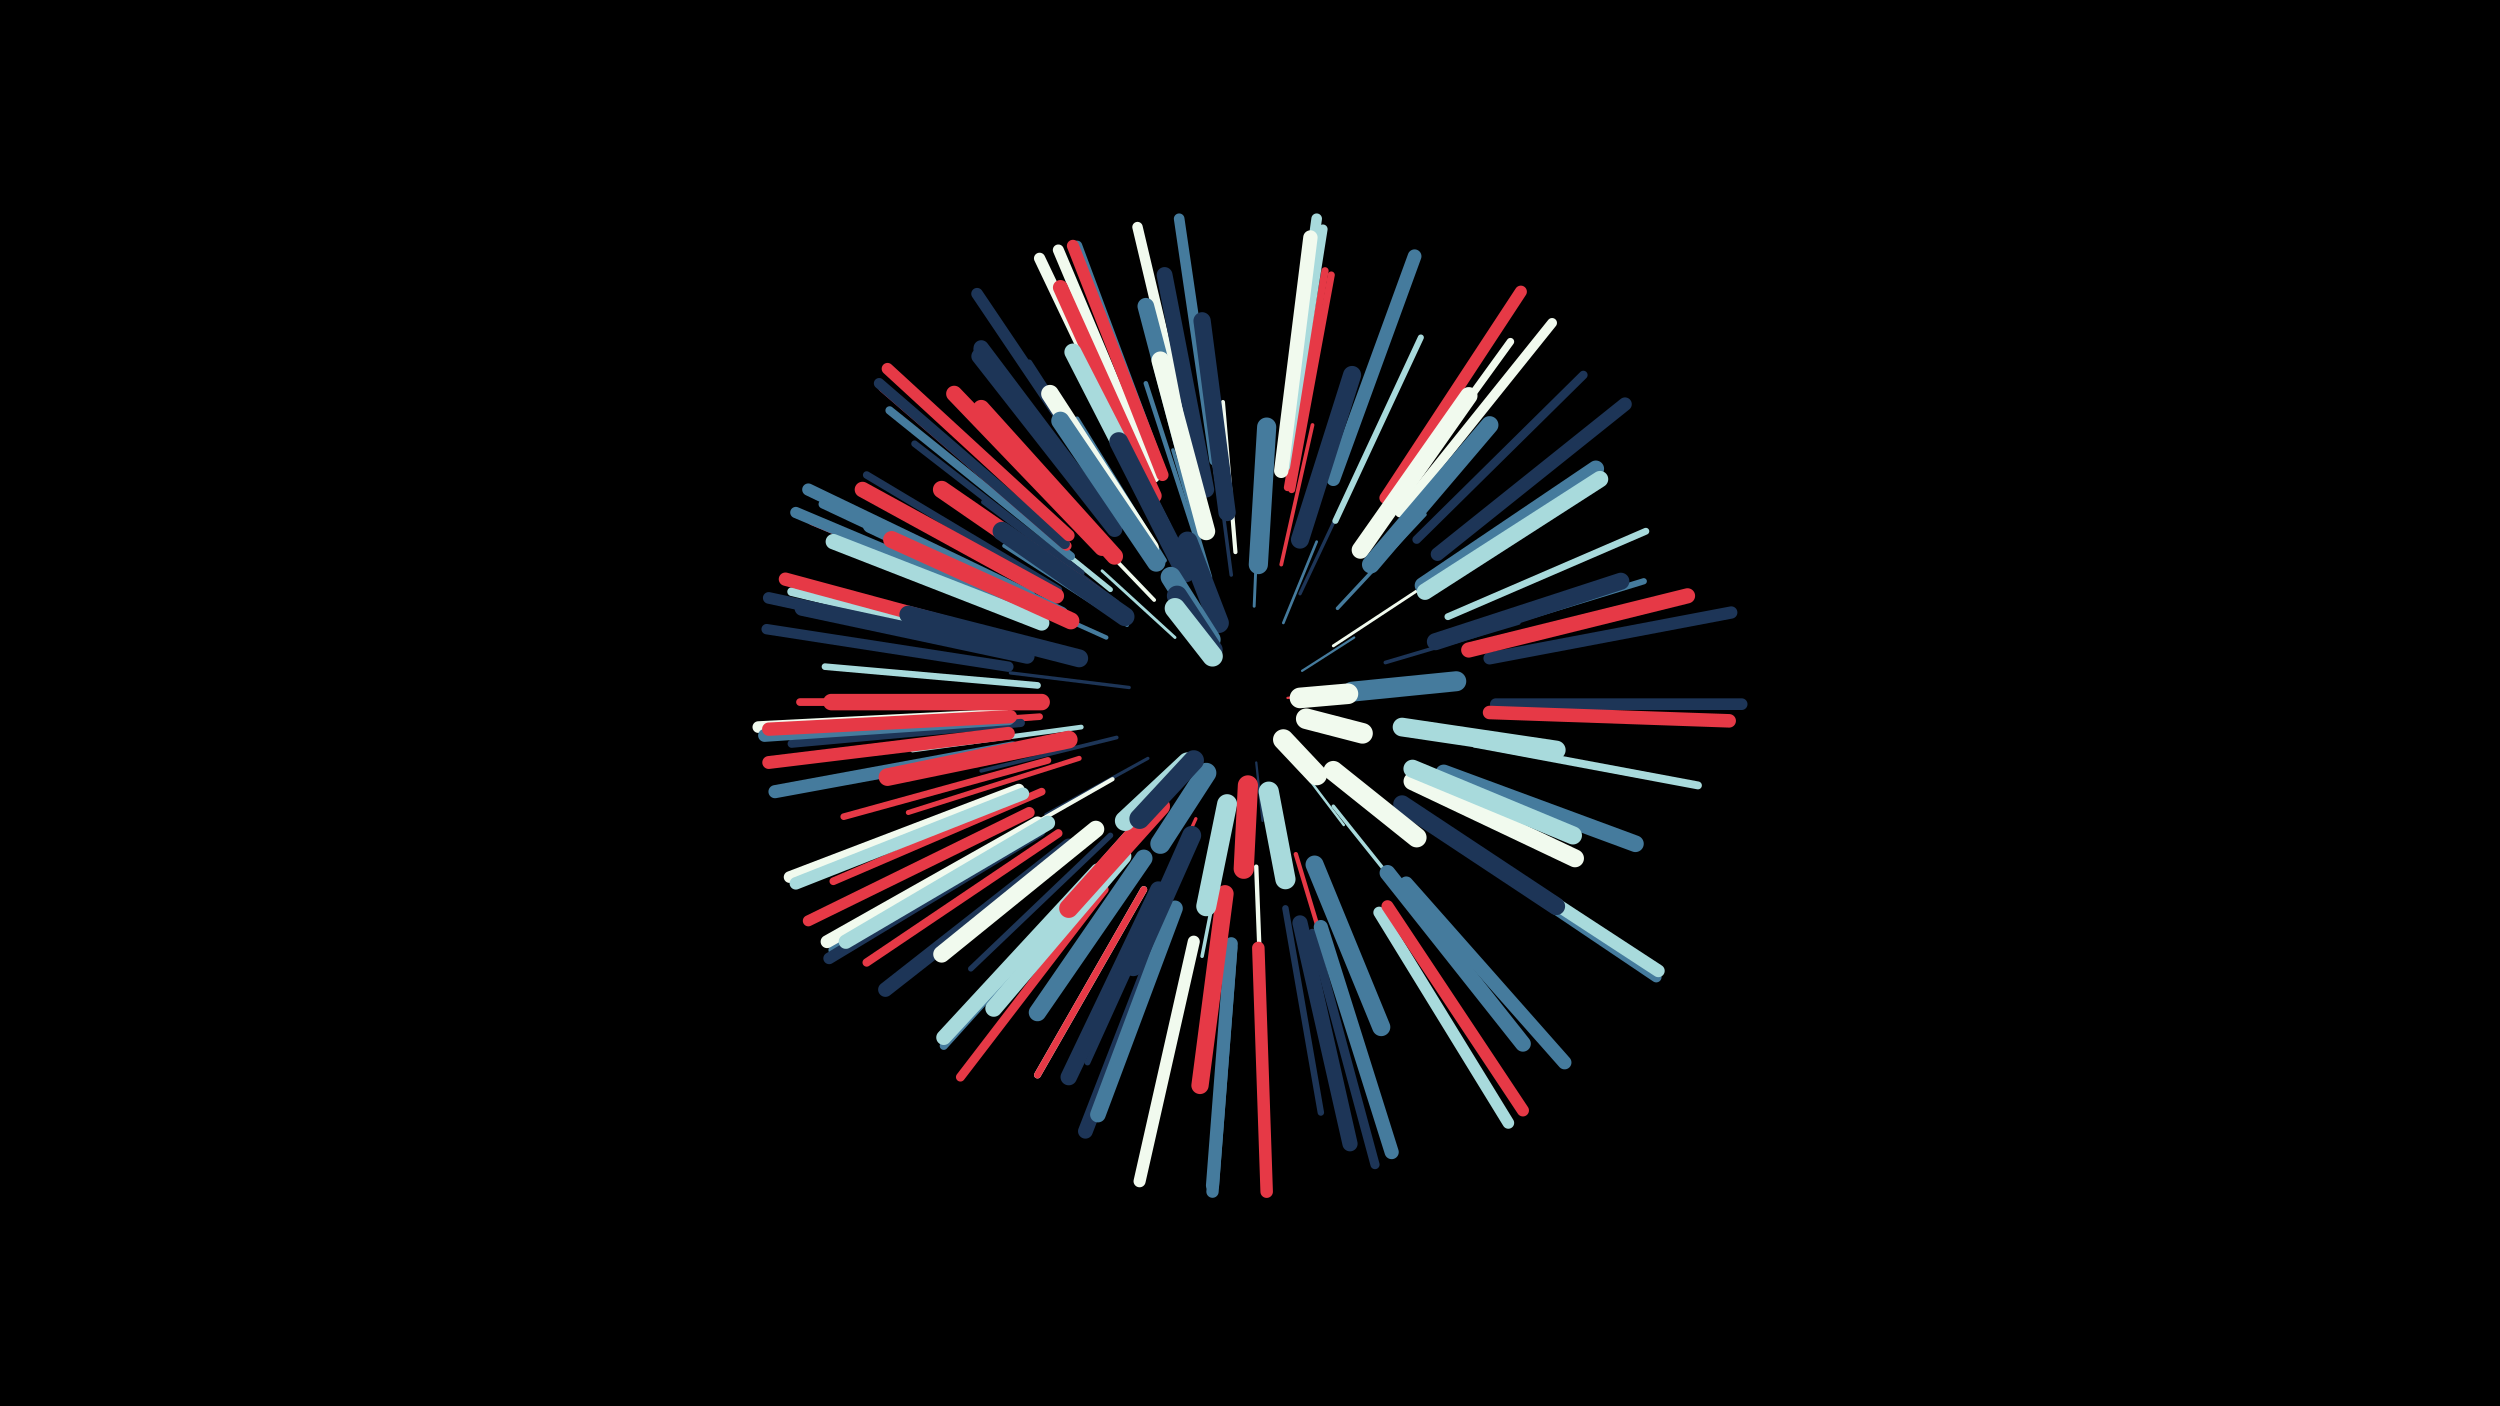 <svg width="1200" height="675" viewBox="-500 -500 1200 675" xmlns="http://www.w3.org/2000/svg"><path d="M-500-500h1200v675h-1200z" fill="#000"/><style>.sparkles path{stroke-linecap:round}</style><g class="sparkles"><path d="M118-165l17-2" stroke-width="1.1" stroke="#e639461"/><path d="M103-134l3 28" stroke-width="1.1" stroke="#1d35573"/><path d="M125-178l25-16" stroke-width="1.1" stroke="#457b9d4"/><path d="M123-133l22 29" stroke-width="1.2" stroke="#a8dadc6"/><path d="M116-201l16-39" stroke-width="1.3" stroke="#457b9d8"/><path d="M102-209l2-47" stroke-width="1.4" stroke="#457b9dA"/><path d="M64-194l-35-32" stroke-width="1.4" stroke="#a8dadcA"/><path d="M140-190l41-27" stroke-width="1.4" stroke="#f1faeeB"/><path d="M51-136l-49 27" stroke-width="1.5" stroke="#1d3557F"/><path d="M42-170l-57-7" stroke-width="1.6" stroke="#1d355710"/><path d="M124-215l25-53" stroke-width="1.6" stroke="#1d355710"/><path d="M74-107l-25 55" stroke-width="1.6" stroke="#e6394612"/><path d="M142-208l42-45" stroke-width="1.7" stroke="#457b9d12"/><path d="M91-224l-8-61" stroke-width="1.7" stroke="#1d355712"/><path d="M89-102l-12 61" stroke-width="1.7" stroke="#a8dadc12"/><path d="M81-223l-18-61" stroke-width="1.7" stroke="#457b9d13"/><path d="M140-113l40 50" stroke-width="1.7" stroke="#a8dadc13"/><path d="M36-146l-65 16" stroke-width="1.8" stroke="#1d355716"/><path d="M165-182l64-19" stroke-width="1.8" stroke="#1d355716"/><path d="M54-212l-47-49" stroke-width="1.8" stroke="#f1faee17"/><path d="M115-229l15-67" stroke-width="1.8" stroke="#e6394617"/><path d="M41-200l-59-38" stroke-width="1.9" stroke="#457b9d18"/><path d="M93-235l-6-72" stroke-width="2.0" stroke="#f1faee1B"/><path d="M34-126l-65 37" stroke-width="2.0" stroke="#f1faee1D"/><path d="M31-194l-69-31" stroke-width="2.1" stroke="#457b9d1D"/><path d="M122-90l22 73" stroke-width="2.1" stroke="#e639461E"/><path d="M103-84l3 78" stroke-width="2.1" stroke="#f1faee1F"/><path d="M59-231l-42-68" stroke-width="2.2" stroke="#457b9d21"/><path d="M36-211l-64-48" stroke-width="2.2" stroke="#1d355721"/><path d="M75-239l-25-77" stroke-width="2.2" stroke="#457b9d22"/><path d="M19-151l-81 11" stroke-width="2.3" stroke="#a8dadc23"/><path d="M18-136l-82 26" stroke-width="2.4" stroke="#e6394628"/><path d="M33-217l-68-55" stroke-width="2.4" stroke="#a8dadc29"/><path d="M40-97l-61 65" stroke-width="2.5" stroke="#1d35572B"/><path d="M33-99l-67 64" stroke-width="2.7" stroke="#1d355730"/><path d="M61-76l-39 86" stroke-width="2.8" stroke="#1d355733"/><path d="M141-250l41-88" stroke-width="2.9" stroke="#a8dadc36"/><path d="M47-244l-53-82" stroke-width="2.9" stroke="#1d355737"/><path d="M34-91l-66 72" stroke-width="3.0" stroke="#1d355737"/><path d="M32-234l-67-71" stroke-width="3.0" stroke="#457b9d38"/><path d="M194-192l95-29" stroke-width="3.0" stroke="#457b9d39"/><path d="M117-64l17 98" stroke-width="3.1" stroke="#1d35573B"/><path d="M-1-156l-101 7" stroke-width="3.2" stroke="#e639463D"/><path d="M3-135l-98 27" stroke-width="3.2" stroke="#e639463D"/><path d="M19-225l-80-62" stroke-width="3.2" stroke="#1d35573E"/><path d="M-2-171l-102-9" stroke-width="3.2" stroke="#a8dadc3F"/><path d="M49-73l-51 89" stroke-width="3.3" stroke="#f1faee40"/><path d="M49-73l-51 89" stroke-width="3.3" stroke="#e6394641"/><path d="M195-204l95-41" stroke-width="3.3" stroke="#a8dadc42"/><path d="M120-265l19-103" stroke-width="3.4" stroke="#e6394643"/><path d="M118-266l18-104" stroke-width="3.5" stroke="#e6394645"/><path d="M162-249l63-87" stroke-width="3.6" stroke="#f1faee49"/><path d="M8-217l-92-55" stroke-width="3.6" stroke="#1d355749"/><path d="M85-269l-16-106" stroke-width="3.6" stroke="#a8dadc49"/><path d="M-8-163l-108 0" stroke-width="3.7" stroke="#e639464B"/><path d="M0-120l-100 43" stroke-width="3.7" stroke="#e639464D"/><path d="M208-143l107 20" stroke-width="3.8" stroke="#a8dadc4F"/><path d="M27-80l-74 82" stroke-width="3.9" stroke="#457b9d51"/><path d="M-10-153l-110 10" stroke-width="3.9" stroke="#1d355752"/><path d="M8-100l-92 62" stroke-width="4.0" stroke="#e6394653"/><path d="M14-233l-87-70" stroke-width="4.0" stroke="#457b9d55"/><path d="M180-241l80-79" stroke-width="4.1" stroke="#1d355758"/><path d="M-3-210l-102-48" stroke-width="4.2" stroke="#457b9d5B"/><path d="M-10-189l-110-27" stroke-width="4.2" stroke="#a8dadc5B"/><path d="M30-73l-69 90" stroke-width="4.3" stroke="#e639465C"/><path d="M-5-206l-105-44" stroke-width="4.3" stroke="#e639465D"/><path d="M130-52l30 111" stroke-width="4.4" stroke="#1d355761"/><path d="M117-276l18-114" stroke-width="4.5" stroke="#a8dadc62"/><path d="M12-238l-88-76" stroke-width="4.7" stroke="#e6394667"/><path d="M0-103l-100 59" stroke-width="4.7" stroke="#457b9d68"/><path d="M172-254l73-91" stroke-width="4.7" stroke="#f1faee6A"/><path d="M-16-180l-116-18" stroke-width="5.0" stroke="#1d35576F"/><path d="M73-277l-27-114" stroke-width="5.0" stroke="#f1faee6F"/><path d="M58-272l-41-110" stroke-width="5.0" stroke="#457b9d6F"/><path d="M11-239l-89-77" stroke-width="5.1" stroke="#1d355772"/><path d="M197-97l98 66" stroke-width="5.1" stroke="#457b9d73"/><path d="M116-279l16-116" stroke-width="5.1" stroke="#a8dadc73"/><path d="M83-279l-17-116" stroke-width="5.1" stroke="#457b9d74"/><path d="M54-271l-46-109" stroke-width="5.3" stroke="#f1faee7A"/><path d="M-6-110l-106 52" stroke-width="5.3" stroke="#e639467A"/><path d="M50-269l-51-107" stroke-width="5.4" stroke="#f1faee7B"/><path d="M-9-208l-109-46" stroke-width="5.4" stroke="#457b9d7D"/><path d="M162-62l62 101" stroke-width="5.6" stroke="#a8dadc81"/><path d="M-15-188l-116-25" stroke-width="5.6" stroke="#1d355781"/><path d="M13-243l-87-80" stroke-width="5.6" stroke="#e6394681"/><path d="M218-162l118 0" stroke-width="5.6" stroke="#1d355782"/><path d="M-18-157l-118 6" stroke-width="5.6" stroke="#f1faee82"/><path d="M-1-101l-101 61" stroke-width="5.6" stroke="#1d355782"/><path d="M-11-121l-110 42" stroke-width="5.6" stroke="#f1faee83"/><path d="M35-261l-66-98" stroke-width="5.6" stroke="#1d355783"/><path d="M73-48l-26 115" stroke-width="5.8" stroke="#f1faee86"/><path d="M165-261l65-99" stroke-width="5.8" stroke="#e6394687"/><path d="M58-272l-43-110" stroke-width="5.8" stroke="#e6394687"/><path d="M166-65l65 98" stroke-width="5.8" stroke="#e6394689"/><path d="M-6-214l-106-51" stroke-width="5.9" stroke="#457b9d8A"/><path d="M91-45l-9 117" stroke-width="5.9" stroke="#457b9d8B"/><path d="M215-184l116-22" stroke-width="5.9" stroke="#1d35578C"/><path d="M104-45l4 117" stroke-width="6.0" stroke="#e639468D"/><path d="M-9-119l-109 43" stroke-width="6.0" stroke="#a8dadc8D"/><path d="M198-98l98 64" stroke-width="6.1" stroke="#a8dadc8F"/><path d="M-16-155l-117 8" stroke-width="6.2" stroke="#457b9d92"/><path d="M-2-105l-101 57" stroke-width="6.2" stroke="#f1faee93"/><path d="M-16-148l-115 14" stroke-width="6.2" stroke="#e6394694"/><path d="M91-47l-9 116" stroke-width="6.3" stroke="#457b9d96"/><path d="M-14-141l-114 21" stroke-width="6.3" stroke="#457b9d96"/><path d="M-12-192l-111-30" stroke-width="6.4" stroke="#e6394699"/><path d="M-15-156l-116 6" stroke-width="6.4" stroke="#e6394699"/><path d="M190-234l90-72" stroke-width="6.5" stroke="#1d35579A"/><path d="M215-158l115 4" stroke-width="6.5" stroke="#e639469D"/><path d="M140-270l39-107" stroke-width="6.6" stroke="#457b9d9F"/><path d="M175-76l76 86" stroke-width="6.6" stroke="#457b9d9F"/><path d="M134-55l34 108" stroke-width="6.8" stroke="#457b9dA5"/><path d="M3-105l-97 57" stroke-width="6.9" stroke="#a8dadcA6"/><path d="M115-274l14-112" stroke-width="6.9" stroke="#f1faeeA6"/><path d="M13-94l-88 69" stroke-width="7.0" stroke="#1d3557AA"/><path d="M61-60l-40 103" stroke-width="7.1" stroke="#1d3557AD"/><path d="M-7-185l-108-23" stroke-width="7.2" stroke="#1d3557AE"/><path d="M54-262l-45-100" stroke-width="7.2" stroke="#e63946AE"/><path d="M27-82l-74 80" stroke-width="7.2" stroke="#a8dadcB0"/><path d="M124-57l24 106" stroke-width="7.3" stroke="#1d3557B1"/><path d="M205-188l105-26" stroke-width="7.3" stroke="#e63946B2"/><path d="M0-201l-100-39" stroke-width="7.4" stroke="#a8dadcB4"/><path d="M35-248l-64-85" stroke-width="7.4" stroke="#1d3557B5"/><path d="M35-247l-64-85" stroke-width="7.4" stroke="#1d3557B6"/><path d="M7-214l-93-51" stroke-width="7.5" stroke="#e63946B7"/><path d="M35-246l-65-83" stroke-width="7.5" stroke="#1d3557B8"/><path d="M64-64l-37 99" stroke-width="7.5" stroke="#457b9dB9"/><path d="M166-81l65 82" stroke-width="7.6" stroke="#457b9dBA"/><path d="M79-265l-20-103" stroke-width="7.6" stroke="#1d3557BA"/><path d="M29-237l-71-74" stroke-width="7.7" stroke="#e63946BE"/><path d="M9-205l-91-43" stroke-width="7.9" stroke="#457b9dC2"/><path d="M0-163l-101 0" stroke-width="7.9" stroke="#e63946C2"/><path d="M183-219l83-56" stroke-width="7.9" stroke="#457b9dC3"/><path d="M184-216l84-54" stroke-width="7.9" stroke="#a8dadcC3"/><path d="M56-73l-43 90" stroke-width="7.9" stroke="#1d3557C4"/><path d="M193-129l92 34" stroke-width="8.0" stroke="#457b9dC5"/><path d="M75-258l-25-95" stroke-width="8.0" stroke="#457b9dC5"/><path d="M35-233l-64-71" stroke-width="8.1" stroke="#e63946C9"/><path d="M39-89l-62 73" stroke-width="8.1" stroke="#a8dadcCA"/><path d="M26-102l-74 60" stroke-width="8.1" stroke="#f1faeeCA"/><path d="M14-202l-86-39" stroke-width="8.2" stroke="#e63946CB"/><path d="M58-247l-43-84" stroke-width="8.2" stroke="#a8dadcCC"/><path d="M189-192l89-29" stroke-width="8.2" stroke="#1d3557CD"/><path d="M89-254l-12-92" stroke-width="8.3" stroke="#1d3557CE"/><path d="M88-71l-12 92" stroke-width="8.3" stroke="#e63946CE"/><path d="M153-236l52-74" stroke-width="8.4" stroke="#f1faeeD1"/><path d="M49-88l-51 74" stroke-width="8.4" stroke="#457b9dD1"/><path d="M26-214l-74-51" stroke-width="8.4" stroke="#e63946D1"/><path d="M13-145l-87 18" stroke-width="8.5" stroke="#e63946D3"/><path d="M52-237l-48-74" stroke-width="8.5" stroke="#f1faeeD3"/><path d="M173-114l74 49" stroke-width="8.5" stroke="#1d3557D4"/><path d="M158-229l57-67" stroke-width="8.5" stroke="#457b9dD4"/><path d="M178-125l78 37" stroke-width="8.6" stroke="#f1faeeD6"/><path d="M79-245l-22-82" stroke-width="8.6" stroke="#f1faeeD7"/><path d="M18-184l-82-21" stroke-width="8.6" stroke="#1d3557D8"/><path d="M178-131l77 32" stroke-width="8.7" stroke="#a8dadcD9"/><path d="M131-85l32 78" stroke-width="8.7" stroke="#457b9dD9"/><path d="M45-100l-55 62" stroke-width="8.7" stroke="#a8dadcD9"/><path d="M124-241l25-79" stroke-width="8.7" stroke="#1d3557DA"/><path d="M55-230l-46-68" stroke-width="8.8" stroke="#457b9dDB"/><path d="M173-151l74 11" stroke-width="9.0" stroke="#a8dadcE2"/><path d="M40-204l-59-41" stroke-width="9.1" stroke="#1d3557E4"/><path d="M69-225l-32-63" stroke-width="9.1" stroke="#1d3557E6"/><path d="M72-99l-28 63" stroke-width="9.1" stroke="#1d3557E6"/><path d="M104-229l4-66" stroke-width="9.2" stroke="#457b9dE8"/><path d="M57-113l-44 49" stroke-width="9.2" stroke="#e63946E9"/><path d="M140-130l40 32" stroke-width="9.5" stroke="#f1faeeF2"/><path d="M89-114l-10 49" stroke-width="9.6" stroke="#a8dadcF3"/><path d="M149-168l50-5" stroke-width="9.6" stroke="#457b9dF3"/><path d="M109-120l8 42" stroke-width="9.7" stroke="#a8dadcF6"/><path d="M85-201l-15-39" stroke-width="9.7" stroke="#1d3557F6"/><path d="M70-134l-30 28" stroke-width="9.7" stroke="#a8dadcF7"/><path d="M79-129l-22 34" stroke-width="9.7" stroke="#457b9dF7"/><path d="M99-123l-2 40" stroke-width="9.7" stroke="#e63946F7"/><path d="M73-135l-26 28" stroke-width="9.8" stroke="#1d3557F8"/><path d="M81-193l-19-30" stroke-width="9.8" stroke="#457b9dF9"/><path d="M82-188l-17-26" stroke-width="9.8" stroke="#1d3557FA"/><path d="M82-185l-18-23" stroke-width="9.9" stroke="#a8dadcFB"/><path d="M127-155l27 7" stroke-width="9.9" stroke="#f1faeeFB"/><path d="M124-165l23-2" stroke-width="9.9" stroke="#f1faeeFC"/><path d="M116-145l16 17" stroke-width="9.9" stroke="#f1faeeFC"/></g></svg>